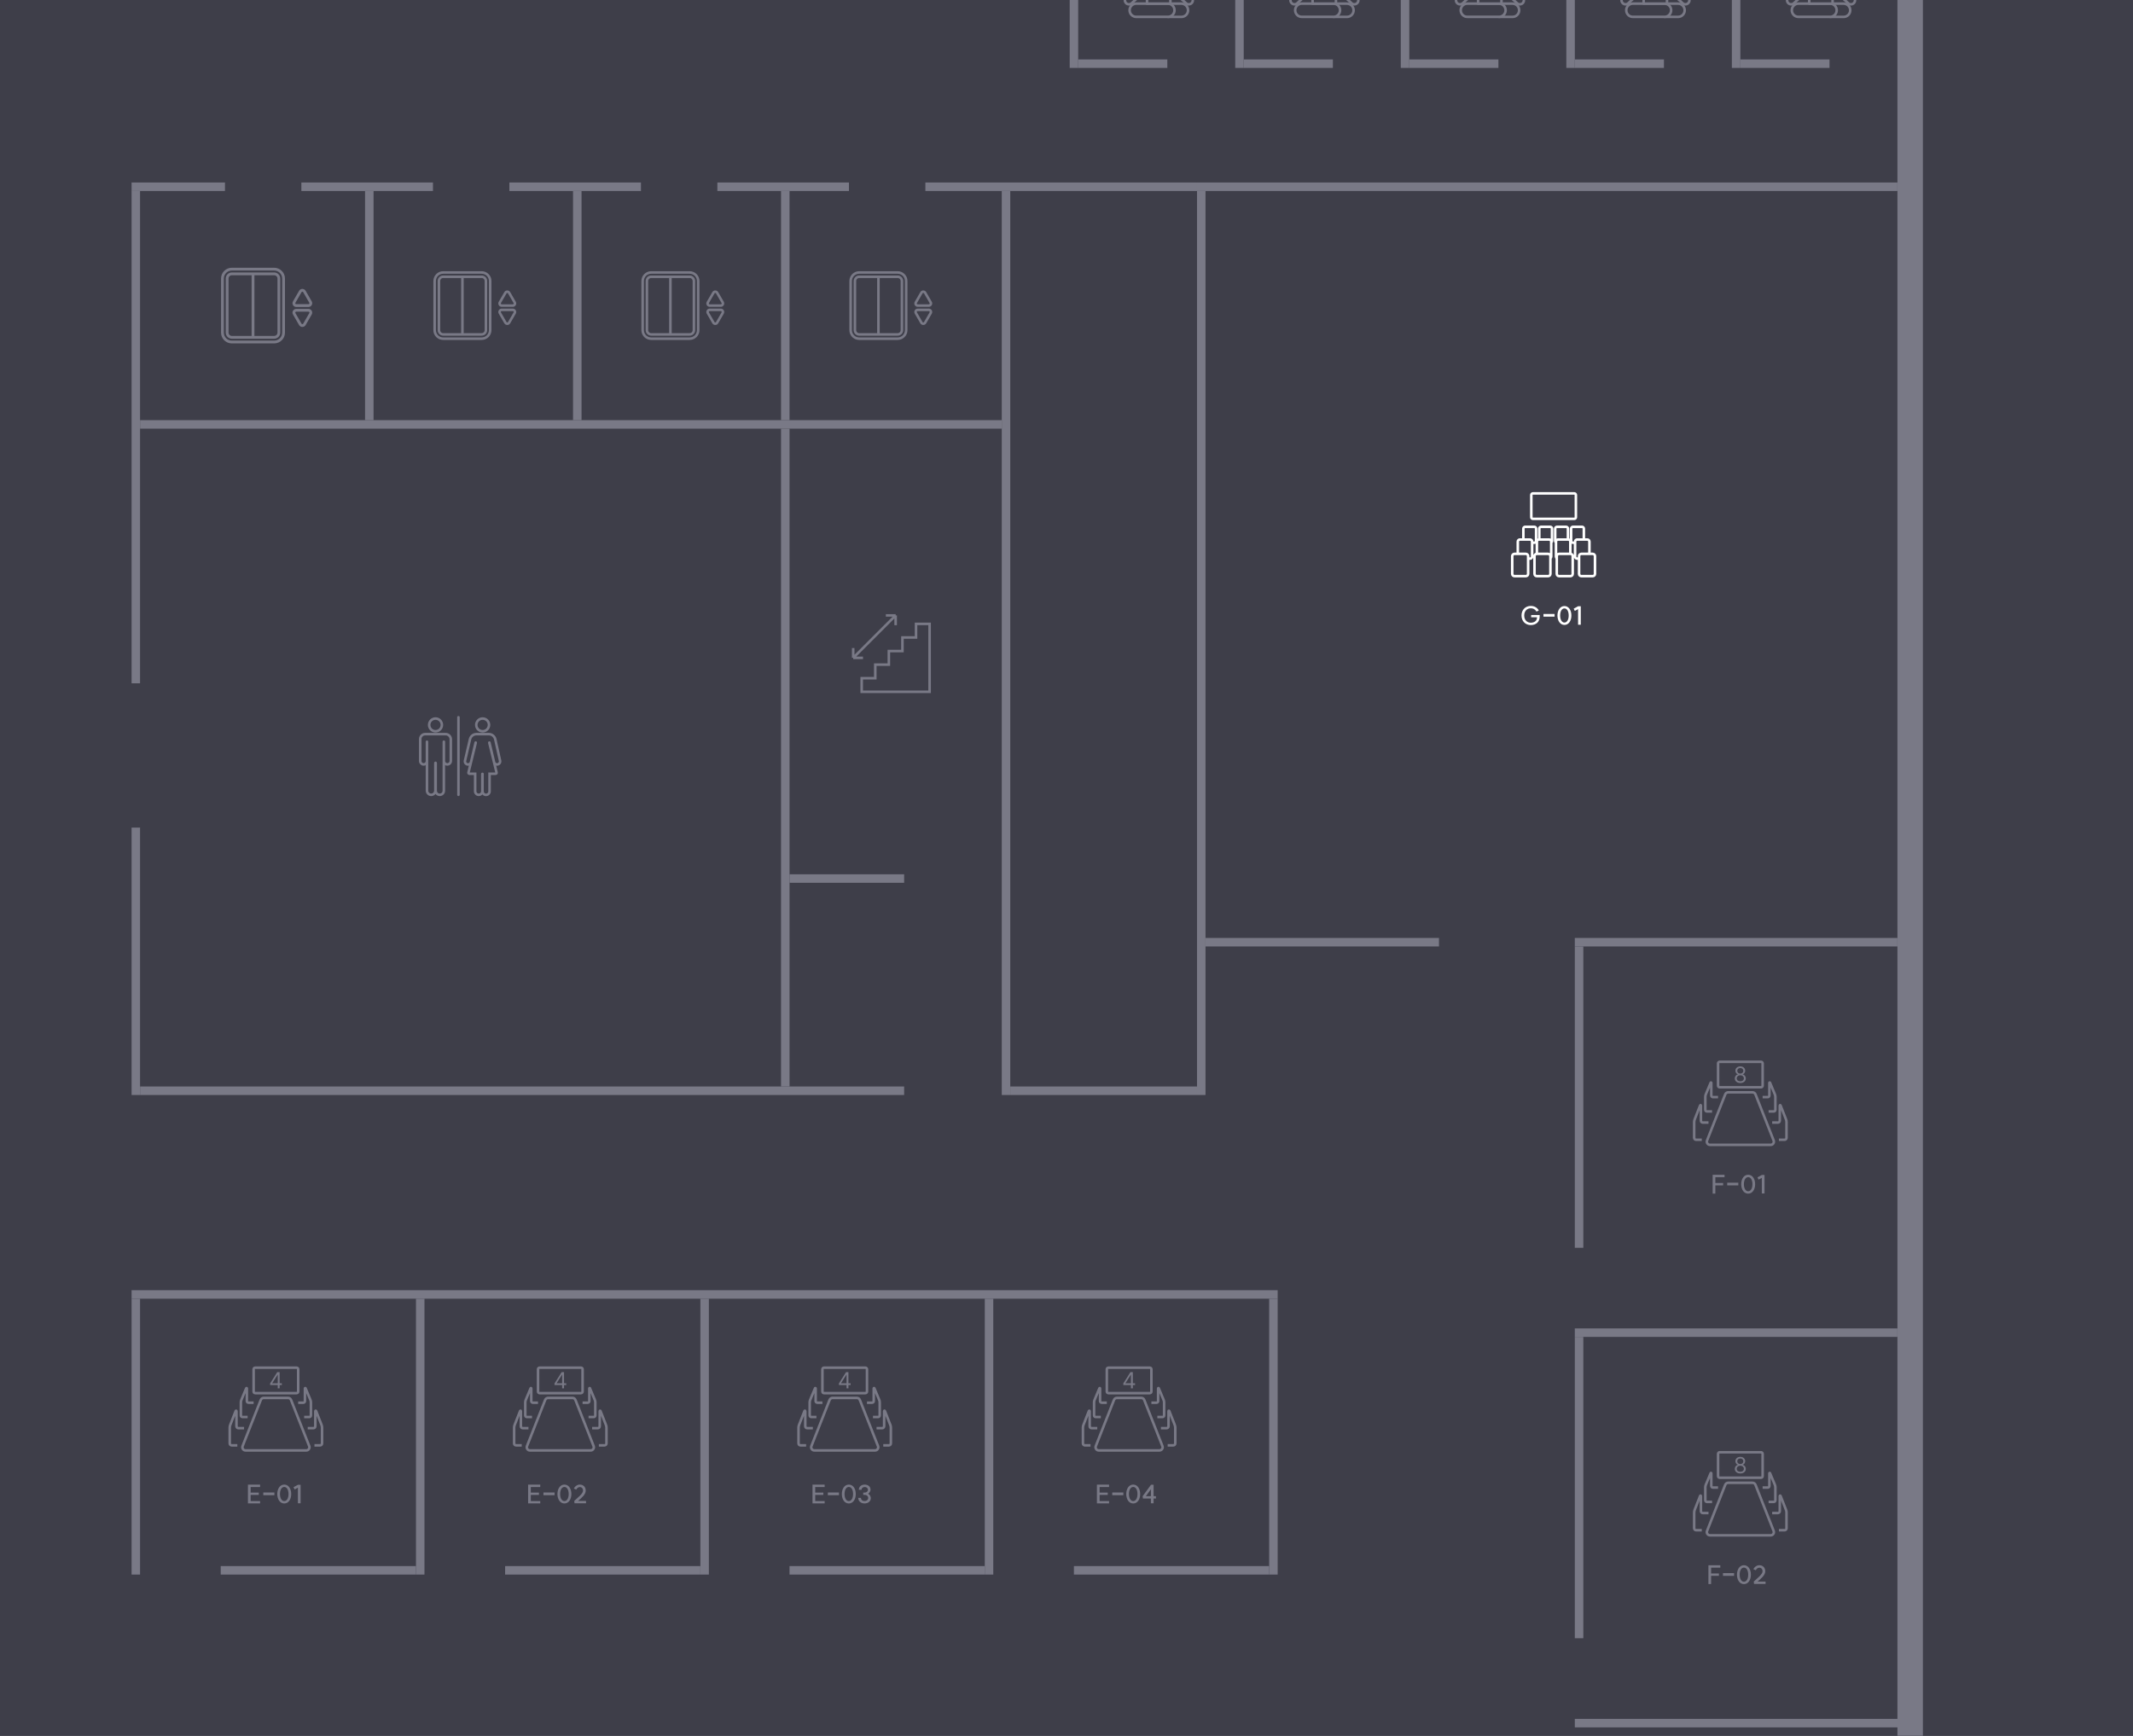 <svg width="360" height="293" viewBox="0 0 360 293" fill="none" xmlns="http://www.w3.org/2000/svg">
<rect x="0" y="0" width="360" height="293" fill="#333333" stroke="none"/>
<g clip-path="url(#clip0_3397_252593)">
<rect width="360" height="293" fill="#3E3E49"/>
<rect x="203.461" y="32.239" width="152.597" height="1.433" transform="rotate(90 203.461 32.239)" fill="#797986"/>
<rect x="170.508" y="32.239" width="152.597" height="1.433" transform="rotate(90 170.508 32.239)" fill="#797986"/>
<rect x="133.254" y="72.358" width="111.045" height="1.433" transform="rotate(90 133.254 72.358)" fill="#797986"/>
<rect x="23.641" y="32.239" width="83.105" height="1.433" transform="rotate(90 23.641 32.239)" fill="#797986"/>
<rect x="23.641" y="139.702" width="45.134" height="1.433" transform="rotate(90 23.641 139.702)" fill="#797986"/>
<rect x="320.238" y="159.761" width="54.448" height="1.433" transform="rotate(-180 320.238 159.761)" fill="#797986"/>
<rect x="265.793" y="210.627" width="50.866" height="1.433" transform="rotate(-90 265.793 210.627)" fill="#797986"/>
<rect x="265.793" y="276.537" width="50.866" height="1.433" transform="rotate(-90 265.793 276.537)" fill="#797986"/>
<rect x="22.207" y="265.791" width="46.567" height="1.433" transform="rotate(-90 22.207 265.791)" fill="#797986"/>
<rect x="70.207" y="265.791" width="46.567" height="1.433" transform="rotate(-90 70.207 265.791)" fill="#797986"/>
<rect x="118.207" y="265.791" width="46.567" height="1.433" transform="rotate(-90 118.207 265.791)" fill="#797986"/>
<rect x="166.207" y="265.791" width="46.567" height="1.433" transform="rotate(-90 166.207 265.791)" fill="#797986"/>
<rect width="27.224" height="1.433" transform="matrix(-4.6012e-08 1 1 4.15258e-08 180.539 -15.761)" fill="#797986"/>
<rect width="38.687" height="1.433" transform="matrix(-4.6012e-08 1 1 4.15258e-08 131.82 32.239)" fill="#797986"/>
<rect width="38.687" height="1.433" transform="matrix(-4.6012e-08 1 1 4.15258e-08 96.715 32.239)" fill="#797986"/>
<rect width="38.687" height="1.433" transform="matrix(-4.6012e-08 1 1 4.15258e-08 61.613 32.239)" fill="#797986"/>
<rect x="214.207" y="265.791" width="46.567" height="1.433" transform="rotate(-90 214.207 265.791)" fill="#797986"/>
<rect width="27.224" height="1.433" transform="matrix(-4.6012e-08 1 1 4.15258e-08 208.477 -15.761)" fill="#797986"/>
<rect width="27.224" height="1.433" transform="matrix(-4.6012e-08 1 1 4.15258e-08 236.418 -15.761)" fill="#797986"/>
<rect width="27.224" height="1.433" transform="matrix(-4.6012e-08 1 1 4.15258e-08 264.359 -15.761)" fill="#797986"/>
<rect width="27.224" height="1.433" transform="matrix(-4.6012e-08 1 1 4.15258e-08 292.297 -15.761)" fill="#797986"/>
<rect x="22.207" y="217.791" width="193.433" height="1.433" fill="#797986"/>
<rect x="320.238" y="225.672" width="54.448" height="1.433" transform="rotate(-180 320.238 225.672)" fill="#797986"/>
<rect x="320.957" y="291.582" width="55.164" height="1.433" transform="rotate(-180 320.957 291.582)" fill="#797986"/>
<rect x="70.207" y="265.791" width="32.955" height="1.433" transform="rotate(-180 70.207 265.791)" fill="#797986"/>
<rect x="118.207" y="265.791" width="32.955" height="1.433" transform="rotate(-180 118.207 265.791)" fill="#797986"/>
<rect x="166.207" y="265.791" width="32.955" height="1.433" transform="rotate(-180 166.207 265.791)" fill="#797986"/>
<rect x="214.207" y="265.791" width="32.955" height="1.433" transform="rotate(-180 214.207 265.791)" fill="#797986"/>
<rect width="15.045" height="1.433" transform="matrix(-1 8.74228e-08 8.74228e-08 1 197.016 10.03)" fill="#797986"/>
<rect width="15.045" height="1.433" transform="matrix(-1 8.74228e-08 8.74228e-08 1 224.957 10.03)" fill="#797986"/>
<rect width="15.045" height="1.433" transform="matrix(-1 8.74228e-08 8.74228e-08 1 252.895 10.03)" fill="#797986"/>
<rect width="15.045" height="1.433" transform="matrix(-1 8.74228e-08 8.74228e-08 1 280.836 10.03)" fill="#797986"/>
<rect width="15.045" height="1.433" transform="matrix(-1 8.74228e-08 8.74228e-08 1 308.777 10.03)" fill="#797986"/>
<rect x="242.867" y="159.761" width="39.403" height="1.433" transform="rotate(-180 242.867 159.761)" fill="#797986"/>
<rect x="320.238" y="32.239" width="118.209" height="1.433" transform="rotate(-180 320.238 32.239)" fill="#797986"/>
<rect x="169.074" y="72.358" width="145.433" height="1.433" transform="rotate(-180 169.074 72.358)" fill="#797986"/>
<rect x="152.598" y="184.836" width="128.955" height="1.433" transform="rotate(-180 152.598 184.836)" fill="#797986"/>
<rect x="202.031" y="32.239" width="45.851" height="1.433" transform="rotate(-180 202.031 32.239)" fill="#797986"/>
<rect x="143.285" y="32.239" width="22.209" height="1.433" transform="rotate(-180 143.285 32.239)" fill="#797986"/>
<rect x="152.598" y="149.015" width="19.343" height="1.433" transform="rotate(-180 152.598 149.015)" fill="#797986"/>
<rect x="202.031" y="184.836" width="31.522" height="1.433" transform="rotate(-180 202.031 184.836)" fill="#797986"/>
<rect x="108.18" y="32.239" width="22.209" height="1.433" transform="rotate(-180 108.18 32.239)" fill="#797986"/>
<rect x="73.074" y="32.239" width="22.209" height="1.433" transform="rotate(-180 73.074 32.239)" fill="#797986"/>
<rect x="37.969" y="32.239" width="15.761" height="1.433" transform="rotate(-180 37.969 32.239)" fill="#797986"/>
<rect x="324.539" y="-20.06" width="417.672" height="4.298" transform="rotate(90 324.539 -20.06)" fill="#797986"/>
<path d="M196.188 1.73V1.734C196.188 2.351 196.688 2.852 197.305 2.852H199.397C200.014 2.852 200.515 2.351 200.515 1.734V1.73C200.515 1.113 200.014 0.613 199.397 0.613H197.305C196.688 0.613 196.188 1.113 196.188 1.73Z" fill="#3E3E49" stroke="#797986" stroke-width="0.43" stroke-miterlimit="10"/>
<path d="M190.652 1.726V1.73C190.652 2.347 191.153 2.848 191.77 2.848L197.111 2.848C197.728 2.848 198.228 2.347 198.228 1.73V1.726C198.228 1.109 197.728 0.609 197.111 0.609L191.77 0.609C191.153 0.609 190.652 1.109 190.652 1.726Z" fill="#3E3E49" stroke="#797986" stroke-width="0.43" stroke-miterlimit="10"/>
<path d="M201.097 -0.459L198.998 -2.389L198.295 -4.306C198.098 -4.779 197.855 -5.133 197.178 -5.133H196.82H194.309H193.95C193.592 -5.13 193.087 -4.879 192.872 -4.302L192.174 -2.386L190.075 -0.455C189.799 -0.201 189.781 0.233 190.035 0.508C190.289 0.784 190.723 0.802 190.999 0.548L193.18 -1.458C193.209 -1.487 193.238 -1.515 193.259 -1.548C193.324 -1.612 193.374 -1.691 193.406 -1.784L193.592 -2.296V0.612H197.536V-2.422L197.769 -1.784C197.801 -1.694 197.851 -1.616 197.916 -1.548C197.941 -1.515 197.966 -1.487 197.995 -1.458L200.176 0.548C200.452 0.802 200.885 0.784 201.14 0.508C201.394 0.233 201.376 -0.201 201.1 -0.455L201.097 -0.459Z" fill="#3E3E49" stroke="#797986" stroke-width="0.43" stroke-linecap="round" stroke-linejoin="round"/>
<path d="M224.129 1.73V1.734C224.129 2.351 224.629 2.852 225.247 2.852H227.338C227.956 2.852 228.456 2.351 228.456 1.734V1.73C228.456 1.113 227.956 0.613 227.338 0.613H225.247C224.629 0.613 224.129 1.113 224.129 1.73Z" fill="#3E3E49" stroke="#797986" stroke-width="0.43" stroke-miterlimit="10"/>
<path d="M218.594 1.726V1.73C218.594 2.347 219.094 2.848 219.711 2.848L225.052 2.848C225.669 2.848 226.17 2.347 226.17 1.73V1.726C226.17 1.109 225.669 0.609 225.052 0.609L219.711 0.609C219.094 0.609 218.594 1.109 218.594 1.726Z" fill="#3E3E49" stroke="#797986" stroke-width="0.43" stroke-miterlimit="10"/>
<path d="M229.038 -0.459L226.939 -2.389L226.237 -4.306C226.04 -4.779 225.796 -5.133 225.119 -5.133H224.761H222.25H221.892C221.534 -5.13 221.029 -4.879 220.814 -4.302L220.115 -2.386L218.016 -0.455C217.74 -0.201 217.722 0.233 217.977 0.508C218.231 0.784 218.664 0.802 218.94 0.548L221.122 -1.458C221.15 -1.487 221.179 -1.515 221.2 -1.548C221.265 -1.612 221.315 -1.691 221.347 -1.784L221.534 -2.296V0.612H225.477V-2.422L225.71 -1.784C225.743 -1.694 225.793 -1.616 225.857 -1.548C225.882 -1.515 225.907 -1.487 225.936 -1.458L228.117 0.548C228.393 0.802 228.827 0.784 229.081 0.508C229.335 0.233 229.317 -0.201 229.042 -0.455L229.038 -0.459Z" fill="#3E3E49" stroke="#797986" stroke-width="0.43" stroke-linecap="round" stroke-linejoin="round"/>
<path d="M252.07 1.73V1.734C252.07 2.351 252.571 2.852 253.188 2.852H255.28C255.897 2.852 256.397 2.351 256.397 1.734V1.73C256.397 1.113 255.897 0.613 255.28 0.613H253.188C252.571 0.613 252.07 1.113 252.07 1.73Z" fill="#3E3E49" stroke="#797986" stroke-width="0.43" stroke-miterlimit="10"/>
<path d="M246.535 1.726V1.73C246.535 2.347 247.036 2.848 247.653 2.848L252.994 2.848C253.611 2.848 254.111 2.347 254.111 1.73V1.726C254.111 1.109 253.611 0.609 252.994 0.609L247.653 0.609C247.036 0.609 246.535 1.109 246.535 1.726Z" fill="#3E3E49" stroke="#797986" stroke-width="0.43" stroke-miterlimit="10"/>
<path d="M256.976 -0.459L254.876 -2.389L254.174 -4.306C253.977 -4.779 253.734 -5.133 253.057 -5.133H252.699H250.187H249.829C249.471 -5.13 248.966 -4.879 248.751 -4.302L248.053 -2.386L245.953 -0.455C245.678 -0.201 245.66 0.233 245.914 0.508C246.168 0.784 246.602 0.802 246.878 0.548L249.059 -1.458C249.088 -1.487 249.116 -1.515 249.138 -1.548C249.202 -1.612 249.253 -1.691 249.285 -1.784L249.471 -2.296V0.612H253.415V-2.422L253.648 -1.784C253.68 -1.694 253.73 -1.616 253.795 -1.548C253.82 -1.515 253.845 -1.487 253.873 -1.458L256.055 0.548C256.331 0.802 256.764 0.784 257.019 0.508C257.273 0.233 257.255 -0.201 256.979 -0.455L256.976 -0.459Z" fill="#3E3E49" stroke="#797986" stroke-width="0.43" stroke-linecap="round" stroke-linejoin="round"/>
<path d="M280.008 1.73V1.734C280.008 2.351 280.508 2.852 281.125 2.852H283.217C283.835 2.852 284.335 2.351 284.335 1.734V1.73C284.335 1.113 283.835 0.613 283.217 0.613H281.125C280.508 0.613 280.008 1.113 280.008 1.73Z" fill="#3E3E49" stroke="#797986" stroke-width="0.43" stroke-miterlimit="10"/>
<path d="M274.473 1.726V1.73C274.473 2.347 274.973 2.848 275.59 2.848L280.931 2.848C281.548 2.848 282.049 2.347 282.049 1.73V1.726C282.049 1.109 281.548 0.609 280.931 0.609L275.59 0.609C274.973 0.609 274.473 1.109 274.473 1.726Z" fill="#3E3E49" stroke="#797986" stroke-width="0.43" stroke-miterlimit="10"/>
<path d="M284.913 -0.459L282.814 -2.389L282.112 -4.306C281.915 -4.779 281.671 -5.133 280.994 -5.133H280.636H278.125H277.767C277.409 -5.13 276.904 -4.879 276.689 -4.302L275.99 -2.386L273.891 -0.455C273.615 -0.201 273.597 0.233 273.852 0.508C274.106 0.784 274.539 0.802 274.815 0.548L276.997 -1.458C277.025 -1.487 277.054 -1.515 277.075 -1.548C277.14 -1.612 277.19 -1.691 277.222 -1.784L277.409 -2.296V0.612H281.352V-2.422L281.585 -1.784C281.618 -1.694 281.668 -1.616 281.732 -1.548C281.757 -1.515 281.782 -1.487 281.811 -1.458L283.992 0.548C284.268 0.802 284.702 0.784 284.956 0.508C285.21 0.233 285.192 -0.201 284.917 -0.455L284.913 -0.459Z" fill="#3E3E49" stroke="#797986" stroke-width="0.43" stroke-linecap="round" stroke-linejoin="round"/>
<path d="M307.949 1.73V1.734C307.949 2.351 308.45 2.852 309.067 2.852H311.159C311.776 2.852 312.276 2.351 312.276 1.734V1.73C312.276 1.113 311.776 0.613 311.159 0.613H309.067C308.45 0.613 307.949 1.113 307.949 1.73Z" fill="#3E3E49" stroke="#797986" stroke-width="0.43" stroke-miterlimit="10"/>
<path d="M302.414 1.726V1.73C302.414 2.347 302.914 2.848 303.532 2.848L308.873 2.848C309.49 2.848 309.99 2.347 309.99 1.73V1.726C309.99 1.109 309.49 0.609 308.873 0.609L303.532 0.609C302.914 0.609 302.414 1.109 302.414 1.726Z" fill="#3E3E49" stroke="#797986" stroke-width="0.43" stroke-miterlimit="10"/>
<path d="M312.858 -0.459L310.759 -2.389L310.057 -4.306C309.86 -4.779 309.617 -5.133 308.94 -5.133H308.581H306.07H305.712C305.354 -5.13 304.849 -4.879 304.634 -4.302L303.935 -2.386L301.836 -0.455C301.56 -0.201 301.543 0.233 301.797 0.508C302.051 0.784 302.485 0.802 302.76 0.548L304.942 -1.458C304.971 -1.487 304.999 -1.515 305.021 -1.548C305.085 -1.612 305.135 -1.691 305.168 -1.784L305.354 -2.296V0.612H309.298V-2.422L309.531 -1.784C309.563 -1.694 309.613 -1.616 309.677 -1.548C309.703 -1.515 309.728 -1.487 309.756 -1.458L311.938 0.548C312.214 0.802 312.647 0.784 312.901 0.508C313.156 0.233 313.138 -0.201 312.862 -0.455L312.858 -0.459Z" fill="#3E3E49" stroke="#797986" stroke-width="0.43" stroke-linecap="round" stroke-linejoin="round"/>
<path d="M154.604 105.313H156.896V116.776H145.434V114.484H147.726V112.191H150.019V109.899H152.311V107.606H154.604V105.313Z" fill="#3E3E49" stroke="#797986" stroke-width="0.43"/>
<path d="M151.164 103.881L144 111.045M151.164 103.881H149.511M151.164 103.881V105.534M144 111.045H145.653M144 111.045V109.392" stroke="#797986" stroke-width="0.43"/>
<path fill-rule="evenodd" clip-rule="evenodd" d="M37.543 47.018C37.543 46.142 38.254 45.431 39.13 45.431H46.273C47.15 45.431 47.86 46.142 47.86 47.018V56.145C47.86 57.022 47.15 57.733 46.273 57.733H39.13C38.254 57.733 37.543 57.022 37.543 56.145V47.018ZM39.13 46.225H42.702H46.273C46.711 46.225 47.067 46.58 47.067 47.018V56.145C47.067 56.584 46.711 56.939 46.273 56.939H42.702H39.13C38.692 56.939 38.337 56.584 38.337 56.145V47.018C38.337 46.58 38.692 46.225 39.13 46.225Z" fill="#3E3E49"/>
<path d="M42.702 46.225H39.13C38.692 46.225 38.337 46.58 38.337 47.018V56.145C38.337 56.584 38.692 56.939 39.13 56.939H42.702V46.225Z" fill="#3E3E49"/>
<path d="M42.702 46.225V56.939H46.273C46.711 56.939 47.067 56.584 47.067 56.145V47.018C47.067 46.58 46.711 46.225 46.273 46.225H42.702Z" fill="#3E3E49"/>
<path d="M42.702 46.225H39.13C38.692 46.225 38.337 46.58 38.337 47.018V56.145C38.337 56.584 38.692 56.939 39.13 56.939H42.702M42.702 46.225V56.939M42.702 46.225H46.273C46.711 46.225 47.067 46.58 47.067 47.018V56.145C47.067 56.584 46.711 56.939 46.273 56.939H42.702M39.13 57.733H46.273C47.15 57.733 47.86 57.022 47.86 56.145V47.018C47.86 46.142 47.15 45.431 46.273 45.431H39.13C38.254 45.431 37.543 46.142 37.543 47.018V56.145C37.543 57.022 38.254 57.733 39.13 57.733Z" stroke="#797986" stroke-width="0.473"/>
<path d="M50.687 49.201C50.84 48.937 51.222 48.937 51.375 49.201L52.406 50.987C52.558 51.251 52.367 51.582 52.062 51.582H50C49.694 51.582 49.504 51.251 49.656 50.987L50.687 49.201Z" fill="#3E3E49" stroke="#797986" stroke-width="0.473"/>
<path d="M50.687 54.756C50.84 55.021 51.222 55.021 51.375 54.756L52.406 52.971C52.558 52.706 52.367 52.375 52.062 52.375H50C49.694 52.375 49.504 52.706 49.656 52.971L50.687 54.756Z" fill="#3E3E49" stroke="#797986" stroke-width="0.473"/>
<path fill-rule="evenodd" clip-rule="evenodd" d="M73.359 47.436C73.359 46.64 74.005 45.994 74.802 45.994H81.291C82.087 45.994 82.733 46.64 82.733 47.436V55.728C82.733 56.525 82.087 57.17 81.291 57.17H74.802C74.005 57.17 73.359 56.525 73.359 55.728V47.436ZM74.802 46.715H78.046H81.291C81.689 46.715 82.012 47.038 82.012 47.436V55.728C82.012 56.126 81.689 56.449 81.291 56.449H78.046H74.802C74.403 56.449 74.08 56.126 74.08 55.728V47.436C74.08 47.038 74.403 46.715 74.802 46.715Z" fill="#3E3E49"/>
<path d="M78.046 46.715H74.802C74.403 46.715 74.08 47.038 74.08 47.436V55.728C74.08 56.126 74.403 56.449 74.802 56.449H78.046V46.715Z" fill="#3E3E49"/>
<path d="M78.046 46.715V56.449H81.291C81.689 56.449 82.012 56.126 82.012 55.728V47.436C82.012 47.038 81.689 46.715 81.291 46.715H78.046Z" fill="#3E3E49"/>
<path d="M78.046 46.715H74.802C74.403 46.715 74.08 47.038 74.08 47.436V55.728C74.08 56.126 74.403 56.449 74.802 56.449H78.046M78.046 46.715V56.449M78.046 46.715H81.291C81.689 46.715 82.012 47.038 82.012 47.436V55.728C82.012 56.126 81.689 56.449 81.291 56.449H78.046M74.802 57.17H81.291C82.087 57.17 82.733 56.525 82.733 55.728V47.436C82.733 46.64 82.087 45.994 81.291 45.994H74.802C74.005 45.994 73.359 46.64 73.359 47.436V55.728C73.359 56.525 74.005 57.17 74.802 57.17Z" stroke="#797986" stroke-width="0.43"/>
<path d="M85.303 49.419C85.442 49.178 85.789 49.178 85.927 49.419L86.864 51.041C87.003 51.281 86.829 51.582 86.552 51.582H84.678C84.401 51.582 84.228 51.281 84.366 51.041L85.303 49.419Z" fill="#3E3E49" stroke="#797986" stroke-width="0.43"/>
<path d="M85.303 54.466C85.442 54.706 85.789 54.706 85.927 54.466L86.864 52.844C87.003 52.603 86.829 52.303 86.552 52.303H84.678C84.401 52.303 84.228 52.603 84.366 52.844L85.303 54.466Z" fill="#3E3E49" stroke="#797986" stroke-width="0.43"/>
<path fill-rule="evenodd" clip-rule="evenodd" d="M108.465 47.436C108.465 46.64 109.11 45.994 109.907 45.994H116.396C117.193 45.994 117.838 46.64 117.838 47.436V55.728C117.838 56.525 117.193 57.17 116.396 57.17H109.907C109.11 57.17 108.465 56.525 108.465 55.728V47.436ZM109.907 46.715H113.152H116.396C116.795 46.715 117.117 47.038 117.117 47.436V55.728C117.117 56.126 116.795 56.449 116.396 56.449H113.152H109.907C109.509 56.449 109.186 56.126 109.186 55.728V47.436C109.186 47.038 109.509 46.715 109.907 46.715Z" fill="#3E3E49"/>
<path d="M113.152 46.715H109.907C109.509 46.715 109.186 47.038 109.186 47.436V55.728C109.186 56.126 109.509 56.449 109.907 56.449H113.152V46.715Z" fill="#3E3E49"/>
<path d="M113.152 46.715V56.449H116.396C116.795 56.449 117.117 56.126 117.117 55.728V47.436C117.117 47.038 116.795 46.715 116.396 46.715H113.152Z" fill="#3E3E49"/>
<path d="M113.152 46.715H109.907C109.509 46.715 109.186 47.038 109.186 47.436V55.728C109.186 56.126 109.509 56.449 109.907 56.449H113.152M113.152 46.715V56.449M113.152 46.715H116.396C116.795 46.715 117.117 47.038 117.117 47.436V55.728C117.117 56.126 116.795 56.449 116.396 56.449H113.152M109.907 57.17H116.396C117.193 57.17 117.838 56.525 117.838 55.728V47.436C117.838 46.64 117.193 45.994 116.396 45.994H109.907C109.11 45.994 108.465 46.64 108.465 47.436V55.728C108.465 56.525 109.11 57.17 109.907 57.17Z" stroke="#797986" stroke-width="0.43"/>
<path d="M120.408 49.419C120.547 49.178 120.894 49.178 121.033 49.419L121.969 51.041C122.108 51.281 121.935 51.582 121.657 51.582H119.784C119.506 51.582 119.333 51.281 119.472 51.041L120.408 49.419Z" fill="#3E3E49" stroke="#797986" stroke-width="0.43"/>
<path d="M120.408 54.466C120.547 54.706 120.894 54.706 121.033 54.466L121.969 52.844C122.108 52.603 121.935 52.303 121.657 52.303H119.784C119.506 52.303 119.333 52.603 119.472 52.844L120.408 54.466Z" fill="#3E3E49" stroke="#797986" stroke-width="0.43"/>
<path fill-rule="evenodd" clip-rule="evenodd" d="M143.57 47.436C143.57 46.64 144.216 45.994 145.012 45.994H151.502C152.298 45.994 152.944 46.64 152.944 47.436V55.728C152.944 56.525 152.298 57.17 151.502 57.17H145.012C144.216 57.17 143.57 56.525 143.57 55.728V47.436ZM145.012 46.715H148.257H151.502C151.9 46.715 152.223 47.038 152.223 47.436V55.728C152.223 56.126 151.9 56.449 151.502 56.449H148.257H145.012C144.614 56.449 144.291 56.126 144.291 55.728V47.436C144.291 47.038 144.614 46.715 145.012 46.715Z" fill="#3E3E49"/>
<path d="M148.257 46.715H145.012C144.614 46.715 144.291 47.038 144.291 47.436V55.728C144.291 56.126 144.614 56.449 145.012 56.449H148.257V46.715Z" fill="#3E3E49"/>
<path d="M148.257 46.715V56.449H151.502C151.9 56.449 152.223 56.126 152.223 55.728V47.436C152.223 47.038 151.9 46.715 151.502 46.715H148.257Z" fill="#3E3E49"/>
<path d="M148.257 46.715H145.012C144.614 46.715 144.291 47.038 144.291 47.436V55.728C144.291 56.126 144.614 56.449 145.012 56.449H148.257M148.257 46.715V56.449M148.257 46.715H151.502C151.9 46.715 152.223 47.038 152.223 47.436V55.728C152.223 56.126 151.9 56.449 151.502 56.449H148.257M145.012 57.17H151.502C152.298 57.17 152.944 56.525 152.944 55.728V47.436C152.944 46.64 152.298 45.994 151.502 45.994H145.012C144.216 45.994 143.57 46.64 143.57 47.436V55.728C143.57 56.525 144.216 57.17 145.012 57.17Z" stroke="#797986" stroke-width="0.43"/>
<path d="M155.514 49.419C155.653 49.178 155.999 49.178 156.138 49.419L157.075 51.041C157.214 51.281 157.04 51.582 156.763 51.582H154.889C154.612 51.582 154.438 51.281 154.577 51.041L155.514 49.419Z" fill="#3E3E49" stroke="#797986" stroke-width="0.43"/>
<path d="M155.514 54.466C155.653 54.706 155.999 54.706 156.138 54.466L157.075 52.844C157.214 52.603 157.04 52.303 156.763 52.303H154.889C154.612 52.303 154.438 52.603 154.577 52.844L155.514 54.466Z" fill="#3E3E49" stroke="#797986" stroke-width="0.43"/>
<path d="M73.504 123.439C74.098 123.439 74.579 122.958 74.579 122.364C74.579 121.771 74.098 121.29 73.504 121.29C72.911 121.29 72.43 121.771 72.43 122.364C72.43 122.958 72.911 123.439 73.504 123.439Z" fill="#3E3E49" stroke="#797986" stroke-width="0.43" stroke-miterlimit="10"/>
<path d="M81.457 123.439C82.051 123.439 82.532 122.958 82.532 122.364C82.532 121.771 82.051 121.29 81.457 121.29C80.864 121.29 80.383 121.771 80.383 122.364C80.383 122.958 80.864 123.439 81.457 123.439Z" fill="#3E3E49" stroke="#797986" stroke-width="0.43" stroke-miterlimit="10"/>
<path d="M74.91 128.759V125.205C74.91 125.203 74.912 125.202 74.914 125.202C74.915 125.202 74.917 125.203 74.917 125.205V128.452C74.917 128.777 75.183 129.04 75.509 129.035C75.828 129.031 76.084 128.771 76.084 128.452V124.793C76.084 124.305 75.683 123.911 75.195 123.921H71.78C71.311 123.912 70.926 124.289 70.926 124.758V128.468C70.926 128.778 71.175 129.031 71.485 129.035C71.802 129.04 72.061 128.785 72.061 128.468V125.203C72.061 125.202 72.062 125.202 72.063 125.202C72.064 125.202 72.064 125.202 72.064 125.203V128.759V133.457C72.064 133.849 72.382 134.167 72.774 134.167C73.166 134.167 73.483 133.849 73.483 133.457V128.783C73.483 128.77 73.494 128.759 73.507 128.759C73.52 128.759 73.531 128.77 73.531 128.783V133.477C73.531 133.858 73.84 134.167 74.221 134.167C74.602 134.167 74.91 133.858 74.91 133.477V128.759Z" fill="#3E3E49" stroke="#797986" stroke-width="0.43"/>
<path d="M83.807 130.406L82.579 125.358C82.578 125.35 82.583 125.343 82.591 125.343C82.596 125.343 82.6 125.347 82.602 125.352L83.381 128.641C83.436 128.877 83.647 129.043 83.889 129.043C84.224 129.043 84.472 128.733 84.399 128.407L83.59 124.793C83.476 124.283 83.023 123.92 82.501 123.92H80.409C79.892 123.92 79.443 124.277 79.326 124.78L78.481 128.405C78.405 128.732 78.652 129.043 78.987 129.043C79.228 129.043 79.438 128.878 79.493 128.643L80.273 125.352C80.274 125.347 80.279 125.343 80.284 125.343C80.292 125.343 80.297 125.35 80.296 125.358L79.067 130.406C79.042 130.509 79.121 130.609 79.227 130.609H80.195V133.561C80.195 133.896 80.466 134.167 80.801 134.167C81.135 134.167 81.406 133.896 81.406 133.561V130.636C81.406 130.624 81.419 130.617 81.429 130.623C81.434 130.625 81.437 130.63 81.437 130.636V133.581C81.437 133.913 81.709 134.181 82.04 134.176C82.365 134.171 82.626 133.906 82.626 133.581V130.609H83.648C83.754 130.609 83.832 130.509 83.807 130.406Z" fill="#3E3E49" stroke="#797986" stroke-width="0.43"/>
<path d="M77.375 121.075V134.167" stroke="#797986" stroke-width="0.43" stroke-linecap="round"/>
<path d="M42.805 231.134C42.805 230.986 42.925 230.866 43.073 230.866H50.058C50.207 230.866 50.327 230.986 50.327 231.134V234.896C50.327 235.044 50.207 235.164 50.058 235.164H43.073C42.925 235.164 42.805 235.044 42.805 234.896V231.134Z" stroke="#797986" stroke-width="0.43"/>
<path d="M44.015 236.311C44.096 236.105 44.294 235.97 44.515 235.97H48.619C48.84 235.97 49.038 236.105 49.119 236.311L52.188 244.102C52.327 244.454 52.067 244.836 51.688 244.836H41.445C41.066 244.836 40.807 244.454 40.946 244.102L44.015 236.311Z" stroke="#797986" stroke-width="0.43"/>
<path d="M42.803 236.776H41.932C41.784 236.776 41.664 236.656 41.664 236.508V234.358C41.664 234.299 41.583 234.283 41.561 234.337L40.737 236.309C40.682 236.44 40.654 236.581 40.654 236.723V238.926C40.654 239.074 40.774 239.194 40.923 239.194H41.793M50.326 236.776H51.196C51.345 236.776 51.465 236.656 51.465 236.508V234.358C51.465 234.299 51.546 234.283 51.568 234.337L52.392 236.309C52.447 236.44 52.475 236.581 52.475 236.723V238.926C52.475 239.074 52.355 239.194 52.206 239.194H51.336M41.191 241.075H40.232C40.054 241.075 39.91 240.931 39.91 240.753V238.193C39.91 238.121 39.811 238.103 39.785 238.169L38.862 240.526C38.803 240.676 38.773 240.835 38.773 240.996V243.654C38.773 243.832 38.918 243.976 39.096 243.976H40.055M51.938 241.075H52.897C53.075 241.075 53.219 240.931 53.219 240.753V238.193C53.219 238.121 53.318 238.103 53.344 238.169L54.267 240.526C54.325 240.676 54.355 240.835 54.355 240.996V243.654C54.355 243.832 54.211 243.976 54.033 243.976H53.074" stroke="#797986" stroke-width="0.43"/>
<path d="M45.59 233.797V233.525L46.792 231.623H46.99V232.045H46.856L45.948 233.482V233.504H47.567V233.797H45.59ZM46.877 234.358V231.623H47.193V234.358H46.877Z" fill="#797986"/>
<path d="M90.805 231.134C90.805 230.986 90.925 230.866 91.073 230.866H98.058C98.207 230.866 98.327 230.986 98.327 231.134V234.896C98.327 235.044 98.207 235.164 98.058 235.164H91.073C90.925 235.164 90.805 235.044 90.805 234.896V231.134Z" stroke="#797986" stroke-width="0.43"/>
<path d="M92.015 236.311C92.096 236.105 92.294 235.97 92.515 235.97H96.619C96.84 235.97 97.038 236.105 97.119 236.311L100.188 244.102C100.327 244.454 100.067 244.836 99.688 244.836H89.445C89.067 244.836 88.807 244.454 88.945 244.102L92.015 236.311Z" stroke="#797986" stroke-width="0.43"/>
<path d="M90.803 236.776H89.933C89.784 236.776 89.664 236.656 89.664 236.508V234.358C89.664 234.299 89.583 234.283 89.561 234.337L88.737 236.309C88.682 236.44 88.654 236.581 88.654 236.723V238.926C88.654 239.074 88.774 239.194 88.923 239.194H89.793M98.326 236.776H99.196C99.345 236.776 99.465 236.656 99.465 236.508V234.358C99.465 234.299 99.546 234.283 99.568 234.337L100.392 236.309C100.447 236.44 100.475 236.581 100.475 236.723V238.926C100.475 239.074 100.355 239.194 100.206 239.194H99.335M89.191 241.075H88.232C88.054 241.075 87.909 240.931 87.909 240.753V238.193C87.909 238.121 87.811 238.103 87.785 238.169L86.862 240.526C86.803 240.676 86.773 240.835 86.773 240.996V243.654C86.773 243.832 86.918 243.976 87.096 243.976H88.055M99.938 241.075H100.897C101.075 241.075 101.219 240.931 101.219 240.753V238.193C101.219 238.121 101.318 238.103 101.344 238.169L102.267 240.526C102.325 240.676 102.356 240.835 102.356 240.996V243.654C102.356 243.832 102.211 243.976 102.033 243.976H101.074" stroke="#797986" stroke-width="0.43"/>
<path d="M93.59 233.797V233.525L94.792 231.623H94.99V232.045H94.856L93.948 233.482V233.504H95.567V233.797H93.59ZM94.877 234.358V231.623H95.193V234.358H94.877Z" fill="#797986"/>
<path d="M138.805 231.134C138.805 230.986 138.925 230.866 139.073 230.866H146.058C146.207 230.866 146.327 230.986 146.327 231.134V234.896C146.327 235.044 146.207 235.164 146.058 235.164H139.073C138.925 235.164 138.805 235.044 138.805 234.896V231.134Z" stroke="#797986" stroke-width="0.43"/>
<path d="M140.015 236.311C140.096 236.105 140.294 235.97 140.515 235.97H144.619C144.84 235.97 145.038 236.105 145.119 236.311L148.188 244.102C148.327 244.454 148.067 244.836 147.688 244.836H137.445C137.066 244.836 136.807 244.454 136.945 244.102L140.015 236.311Z" stroke="#797986" stroke-width="0.43"/>
<path d="M138.803 236.776H137.933C137.784 236.776 137.664 236.656 137.664 236.508V234.358C137.664 234.299 137.583 234.283 137.561 234.337L136.737 236.309C136.682 236.44 136.654 236.581 136.654 236.723V238.926C136.654 239.074 136.774 239.194 136.923 239.194H137.793M146.326 236.776H147.196C147.345 236.776 147.465 236.656 147.465 236.508V234.358C147.465 234.299 147.546 234.283 147.568 234.337L148.392 236.309C148.447 236.44 148.475 236.581 148.475 236.723V238.926C148.475 239.074 148.355 239.194 148.206 239.194H147.336M137.191 241.075H136.232C136.054 241.075 135.91 240.931 135.91 240.753V238.193C135.91 238.121 135.811 238.103 135.785 238.169L134.862 240.526C134.804 240.676 134.773 240.835 134.773 240.996V243.654C134.773 243.832 134.918 243.976 135.096 243.976H136.055M147.938 241.075H148.897C149.075 241.075 149.219 240.931 149.219 240.753V238.193C149.219 238.121 149.318 238.103 149.344 238.169L150.267 240.526C150.325 240.676 150.356 240.835 150.356 240.996V243.654C150.356 243.832 150.211 243.976 150.033 243.976H149.074" stroke="#797986" stroke-width="0.43"/>
<path d="M141.59 233.797V233.525L142.792 231.623H142.99V232.045H142.856L141.948 233.482V233.504H143.567V233.797H141.59ZM142.877 234.358V231.623H143.193V234.358H142.877Z" fill="#797986"/>
<path d="M186.805 231.134C186.805 230.986 186.925 230.866 187.073 230.866H194.058C194.207 230.866 194.327 230.986 194.327 231.134V234.896C194.327 235.044 194.207 235.164 194.058 235.164H187.073C186.925 235.164 186.805 235.044 186.805 234.896V231.134Z" stroke="#797986" stroke-width="0.43"/>
<path d="M188.015 236.311C188.096 236.105 188.294 235.97 188.515 235.97H192.619C192.84 235.97 193.038 236.105 193.119 236.311L196.188 244.102C196.327 244.454 196.067 244.836 195.688 244.836H185.445C185.066 244.836 184.807 244.454 184.945 244.102L188.015 236.311Z" stroke="#797986" stroke-width="0.43"/>
<path d="M186.803 236.776H185.933C185.784 236.776 185.664 236.656 185.664 236.508V234.358C185.664 234.299 185.583 234.283 185.561 234.337L184.737 236.309C184.682 236.44 184.654 236.581 184.654 236.723V238.926C184.654 239.074 184.774 239.194 184.923 239.194H185.793M194.326 236.776H195.196C195.345 236.776 195.465 236.656 195.465 236.508V234.358C195.465 234.299 195.546 234.283 195.568 234.337L196.392 236.309C196.447 236.44 196.475 236.581 196.475 236.723V238.926C196.475 239.074 196.355 239.194 196.206 239.194H195.336M185.191 241.075H184.232C184.054 241.075 183.91 240.931 183.91 240.753V238.193C183.91 238.121 183.811 238.103 183.785 238.169L182.862 240.526C182.804 240.676 182.773 240.835 182.773 240.996V243.654C182.773 243.832 182.918 243.976 183.096 243.976H184.055M195.938 241.075H196.897C197.075 241.075 197.219 240.931 197.219 240.753V238.193C197.219 238.121 197.318 238.103 197.344 238.169L198.267 240.526C198.325 240.676 198.356 240.835 198.356 240.996V243.654C198.356 243.832 198.211 243.976 198.033 243.976H197.074" stroke="#797986" stroke-width="0.43"/>
<path d="M189.59 233.797V233.525L190.792 231.623H190.99V232.045H190.856L189.948 233.482V233.504H191.567V233.797H189.59ZM190.877 234.358V231.623H191.193V234.358H190.877Z" fill="#797986"/>
<g clip-path="url(#clip1_3397_252593)">
<path d="M289.969 179.504C289.969 179.355 290.089 179.235 290.237 179.235H297.222C297.371 179.235 297.491 179.355 297.491 179.504V183.265C297.491 183.413 297.371 183.533 297.222 183.533H290.237C290.089 183.533 289.969 183.413 289.969 183.265V179.504Z" stroke="#797986" stroke-width="0.43"/>
<path d="M291.179 184.729C291.26 184.523 291.458 184.388 291.679 184.388H295.783C296.004 184.388 296.202 184.523 296.283 184.729L299.352 192.52C299.491 192.872 299.231 193.254 298.852 193.254H288.609C288.231 193.254 287.971 192.872 288.11 192.52L291.179 184.729Z" stroke="#797986" stroke-width="0.43"/>
<path d="M289.967 185.194H289.097C288.948 185.194 288.828 185.074 288.828 184.926V182.776C288.828 182.717 288.747 182.701 288.725 182.755L287.901 184.727C287.846 184.858 287.818 184.999 287.818 185.141V187.344C287.818 187.492 287.938 187.612 288.087 187.612H288.958M297.49 185.194H298.36C298.509 185.194 298.629 185.074 298.629 184.926V182.776C298.629 182.717 298.71 182.701 298.732 182.755L299.556 184.727C299.611 184.858 299.639 184.999 299.639 185.141V187.344C299.639 187.492 299.519 187.612 299.37 187.612H298.5M288.355 189.493H287.396C287.218 189.493 287.074 189.349 287.074 189.171V186.611C287.074 186.539 286.975 186.521 286.949 186.587L286.026 188.944C285.968 189.094 285.938 189.253 285.938 189.414V192.072C285.938 192.25 286.082 192.394 286.26 192.394H287.219M299.102 189.493H300.061C300.239 189.493 300.384 189.349 300.384 189.171V186.611C300.384 186.539 300.482 186.521 300.508 186.587L301.431 188.944C301.489 189.094 301.52 189.253 301.52 189.414V192.072C301.52 192.25 301.375 192.394 301.197 192.394H300.238" stroke="#797986" stroke-width="0.43"/>
<path d="M293.723 182.814C293.539 182.814 293.377 182.781 293.236 182.716C293.097 182.65 292.988 182.56 292.909 182.445C292.831 182.329 292.792 182.197 292.793 182.05C292.792 181.934 292.815 181.827 292.861 181.729C292.907 181.63 292.971 181.548 293.051 181.482C293.132 181.415 293.222 181.373 293.322 181.355V181.339C293.191 181.305 293.087 181.232 293.009 181.119C292.932 181.005 292.894 180.875 292.895 180.73C292.894 180.591 292.929 180.467 293 180.357C293.071 180.248 293.169 180.161 293.294 180.098C293.419 180.035 293.562 180.003 293.723 180.003C293.881 180.003 294.023 180.035 294.147 180.098C294.272 180.161 294.37 180.248 294.441 180.357C294.513 180.467 294.55 180.591 294.551 180.73C294.55 180.875 294.51 181.005 294.432 181.119C294.354 181.232 294.252 181.305 294.123 181.339V181.355C294.222 181.373 294.311 181.415 294.39 181.482C294.47 181.548 294.533 181.63 294.58 181.729C294.627 181.827 294.651 181.934 294.652 182.05C294.651 182.197 294.611 182.329 294.532 182.445C294.454 182.56 294.345 182.65 294.205 182.716C294.066 182.781 293.905 182.814 293.723 182.814ZM293.723 182.52C293.846 182.52 293.953 182.5 294.043 182.46C294.133 182.42 294.203 182.363 294.252 182.29C294.3 182.217 294.325 182.132 294.326 182.034C294.325 181.93 294.299 181.839 294.246 181.76C294.194 181.681 294.122 181.618 294.031 181.573C293.941 181.527 293.838 181.505 293.723 181.505C293.606 181.505 293.502 181.527 293.41 181.573C293.319 181.618 293.248 181.681 293.195 181.76C293.143 181.839 293.118 181.93 293.119 182.034C293.118 182.132 293.142 182.217 293.19 182.29C293.239 182.363 293.309 182.42 293.399 182.46C293.49 182.5 293.598 182.52 293.723 182.52ZM293.723 181.222C293.821 181.222 293.907 181.202 293.983 181.163C294.06 181.124 294.12 181.069 294.163 180.998C294.207 180.928 294.229 180.846 294.23 180.751C294.229 180.659 294.207 180.578 294.165 180.51C294.122 180.44 294.063 180.387 293.987 180.349C293.911 180.311 293.823 180.292 293.723 180.292C293.62 180.292 293.531 180.311 293.454 180.349C293.378 180.387 293.318 180.44 293.276 180.51C293.235 180.578 293.214 180.659 293.215 180.751C293.214 180.846 293.235 180.928 293.278 180.998C293.321 181.069 293.382 181.124 293.458 181.163C293.535 181.202 293.623 181.222 293.723 181.222Z" fill="#797986"/>
</g>
<g clip-path="url(#clip2_3397_252593)">
<path d="M289.969 245.414C289.969 245.265 290.089 245.145 290.237 245.145H297.222C297.371 245.145 297.491 245.265 297.491 245.414V249.175C297.491 249.323 297.371 249.444 297.222 249.444H290.237C290.089 249.444 289.969 249.323 289.969 249.175V245.414Z" stroke="#797986" stroke-width="0.43"/>
<path d="M291.179 250.639C291.26 250.433 291.458 250.298 291.679 250.298H295.783C296.004 250.298 296.202 250.433 296.283 250.639L299.352 258.43C299.491 258.782 299.231 259.164 298.852 259.164H288.609C288.231 259.164 287.971 258.782 288.11 258.43L291.179 250.639Z" stroke="#797986" stroke-width="0.43"/>
<path d="M289.967 251.105H289.097C288.948 251.105 288.828 250.984 288.828 250.836V248.686C288.828 248.627 288.747 248.611 288.725 248.665L287.901 250.637C287.846 250.768 287.818 250.909 287.818 251.051V253.254C287.818 253.402 287.938 253.523 288.087 253.523H288.958M297.49 251.105H298.36C298.509 251.105 298.629 250.984 298.629 250.836V248.686C298.629 248.627 298.71 248.611 298.732 248.665L299.556 250.637C299.611 250.768 299.639 250.909 299.639 251.051V253.254C299.639 253.402 299.519 253.523 299.37 253.523H298.5M288.355 255.403H287.396C287.218 255.403 287.074 255.259 287.074 255.081V252.521C287.074 252.45 286.975 252.431 286.949 252.497L286.026 254.854C285.968 255.004 285.938 255.163 285.938 255.324V257.982C285.938 258.16 286.082 258.305 286.26 258.305H287.219M299.102 255.403H300.061C300.239 255.403 300.384 255.259 300.384 255.081V252.521C300.384 252.45 300.482 252.431 300.508 252.497L301.431 254.854C301.489 255.004 301.52 255.163 301.52 255.324V257.982C301.52 258.16 301.375 258.305 301.197 258.305H300.238" stroke="#797986" stroke-width="0.43"/>
<path d="M293.723 248.724C293.539 248.724 293.377 248.691 293.236 248.626C293.097 248.56 292.988 248.47 292.909 248.355C292.831 248.239 292.792 248.108 292.793 247.96C292.792 247.844 292.815 247.737 292.861 247.639C292.907 247.54 292.971 247.458 293.051 247.392C293.132 247.325 293.222 247.283 293.322 247.265V247.249C293.191 247.215 293.087 247.142 293.009 247.029C292.932 246.915 292.894 246.785 292.895 246.64C292.894 246.501 292.929 246.377 293 246.268C293.071 246.158 293.169 246.072 293.294 246.008C293.419 245.945 293.562 245.914 293.723 245.914C293.881 245.914 294.023 245.945 294.147 246.008C294.272 246.072 294.37 246.158 294.441 246.268C294.513 246.377 294.55 246.501 294.551 246.64C294.55 246.785 294.51 246.915 294.432 247.029C294.354 247.142 294.252 247.215 294.123 247.249V247.265C294.222 247.283 294.311 247.325 294.39 247.392C294.47 247.458 294.533 247.54 294.58 247.639C294.627 247.737 294.651 247.844 294.652 247.96C294.651 248.108 294.611 248.239 294.532 248.355C294.454 248.47 294.345 248.56 294.205 248.626C294.066 248.691 293.905 248.724 293.723 248.724ZM293.723 248.43C293.846 248.43 293.953 248.41 294.043 248.37C294.133 248.33 294.203 248.273 294.252 248.2C294.3 248.127 294.325 248.042 294.326 247.944C294.325 247.84 294.299 247.749 294.246 247.67C294.194 247.591 294.122 247.528 294.031 247.483C293.941 247.438 293.838 247.415 293.723 247.415C293.606 247.415 293.502 247.438 293.41 247.483C293.319 247.528 293.248 247.591 293.195 247.67C293.143 247.749 293.118 247.84 293.119 247.944C293.118 248.042 293.142 248.127 293.19 248.2C293.239 248.273 293.309 248.33 293.399 248.37C293.49 248.41 293.598 248.43 293.723 248.43ZM293.723 247.132C293.821 247.132 293.907 247.112 293.983 247.073C294.06 247.034 294.12 246.979 294.163 246.909C294.207 246.838 294.229 246.756 294.23 246.662C294.229 246.569 294.207 246.488 294.165 246.42C294.122 246.35 294.063 246.297 293.987 246.26C293.911 246.221 293.823 246.202 293.723 246.202C293.62 246.202 293.531 246.221 293.454 246.26C293.378 246.297 293.318 246.35 293.276 246.42C293.235 246.488 293.214 246.569 293.215 246.662C293.214 246.756 293.235 246.838 293.278 246.909C293.321 246.979 293.382 247.034 293.458 247.073C293.535 247.112 293.623 247.132 293.723 247.132Z" fill="#797986"/>
</g>
<path d="M258.449 83.552C258.449 83.404 258.57 83.284 258.718 83.284H265.703C265.851 83.284 265.972 83.404 265.972 83.552V87.314C265.972 87.462 265.851 87.582 265.703 87.582H258.718C258.57 87.582 258.449 87.462 258.449 87.314V83.552Z" stroke="white" stroke-width="0.43"/>
<path d="M257.107 91.075H256.512C256.322 91.075 256.167 91.23 256.167 91.421V93.493M257.107 91.075H258.239C258.43 91.075 258.585 91.23 258.585 91.421V91.612M257.107 91.075V89.233C257.107 89.063 257.245 88.926 257.414 88.926H258.949C259.119 88.926 259.256 89.063 259.256 89.233V91.305C259.256 91.475 259.119 91.612 258.949 91.612H258.585M258.585 91.612V93.954C258.585 94.144 258.43 94.299 258.239 94.299H257.913M259.794 91.075H259.736C259.545 91.075 259.391 91.23 259.391 91.421V93.493M259.794 91.075H261.463C261.654 91.075 261.809 91.23 261.809 91.421V91.559M259.794 91.075V89.233C259.794 89.063 259.931 88.926 260.101 88.926H261.636C261.806 88.926 261.943 89.063 261.943 89.233V91.305C261.943 91.411 261.89 91.504 261.809 91.559M261.809 91.559V93.954C261.809 94.065 261.756 94.164 261.674 94.227M262.615 91.559V93.954C262.615 94.065 262.667 94.164 262.749 94.227M262.615 91.559V91.421C262.615 91.23 262.769 91.075 262.96 91.075H264.63M262.615 91.559C262.534 91.504 262.48 91.411 262.48 91.305V89.233C262.48 89.063 262.618 88.926 262.787 88.926H264.323C264.492 88.926 264.63 89.063 264.63 89.233V91.075M264.63 91.075H264.687C264.878 91.075 265.033 91.23 265.033 91.421V93.493M265.839 91.612V93.954C265.839 94.144 265.993 94.299 266.184 94.299H266.51M265.839 91.612V91.421C265.839 91.23 265.993 91.075 266.184 91.075H267.316M265.839 91.612H265.474C265.304 91.612 265.167 91.475 265.167 91.305V89.233C265.167 89.063 265.304 88.926 265.474 88.926H267.009C267.179 88.926 267.316 89.063 267.316 89.233V91.075M267.316 91.075H267.911C268.102 91.075 268.256 91.23 268.256 91.421V93.493M268.256 93.493H266.894C266.682 93.493 266.51 93.665 266.51 93.877V94.299M268.256 93.493H268.813C269.025 93.493 269.197 93.665 269.197 93.877V96.87C269.197 97.082 269.025 97.254 268.813 97.254H266.894C266.682 97.254 266.51 97.082 266.51 96.87V94.299M262.749 94.227V96.87C262.749 97.082 262.921 97.254 263.133 97.254H265.052C265.264 97.254 265.436 97.082 265.436 96.87V93.877C265.436 93.665 265.264 93.493 265.052 93.493H265.033M262.749 94.227V93.877C262.749 93.665 262.921 93.493 263.133 93.493H265.033M261.674 94.227V93.877C261.674 93.665 261.502 93.493 261.291 93.493H259.391M261.674 94.227V96.87C261.674 97.082 261.502 97.254 261.291 97.254H259.372C259.16 97.254 258.988 97.082 258.988 96.87V93.877C258.988 93.665 259.16 93.493 259.372 93.493H259.391M256.167 93.493H255.61C255.398 93.493 255.227 93.665 255.227 93.877V96.87C255.227 97.082 255.398 97.254 255.61 97.254H257.529C257.741 97.254 257.913 97.082 257.913 96.87V94.299M256.167 93.493H257.529C257.741 93.493 257.913 93.665 257.913 93.877V94.299" stroke="white" stroke-width="0.43"/>
<path d="M43.898 250.608V251.008H42.303V251.949H43.674V252.345H42.303V253.381H43.898V253.78H41.847V250.608H43.898ZM44.437 251.936H46.311V252.392H44.437V251.936ZM47.976 253.385C48.406 253.385 48.694 252.904 48.694 252.194C48.694 251.481 48.406 250.999 47.976 250.999C47.547 250.999 47.254 251.481 47.254 252.194C47.254 252.904 47.547 253.385 47.976 253.385ZM46.799 252.194C46.799 251.257 47.284 250.6 47.976 250.6C48.664 250.6 49.15 251.257 49.15 252.194C49.15 253.127 48.664 253.789 47.976 253.789C47.284 253.789 46.799 253.127 46.799 252.194ZM50.734 250.634V253.759L50.279 253.755V251.12L49.728 251.425L49.539 251.042L50.283 250.634H50.734Z" fill="#797986"/>
<path d="M291.062 198.31V198.71H289.51V199.694H290.825V200.089H289.51V201.482H289.054V198.31H291.062ZM291.513 199.638H293.387V200.094H291.513V199.638ZM295.052 201.087C295.482 201.087 295.77 200.605 295.77 199.896C295.77 199.182 295.482 198.701 295.052 198.701C294.622 198.701 294.33 199.182 294.33 199.896C294.33 200.605 294.622 201.087 295.052 201.087ZM293.875 199.896C293.875 198.959 294.36 198.301 295.052 198.301C295.74 198.301 296.226 198.959 296.226 199.896C296.226 200.829 295.74 201.491 295.052 201.491C294.36 201.491 293.875 200.829 293.875 199.896ZM297.81 198.336V201.461L297.354 201.456V198.821L296.804 199.127L296.615 198.744L297.359 198.336H297.81Z" fill="#797986"/>
<path d="M259.864 103.819C259.864 103.926 259.859 104.051 259.859 104.094C259.859 104.984 259.253 105.504 258.372 105.517C257.448 105.517 256.795 104.846 256.795 103.896C256.795 102.946 257.448 102.28 258.372 102.28C259.365 102.28 259.713 103.045 259.713 103.045L259.322 103.247C259.322 103.247 259.073 102.68 258.372 102.68C257.702 102.68 257.25 103.17 257.25 103.896C257.25 104.627 257.702 105.117 258.372 105.117C258.948 105.1 259.408 104.82 259.412 104.197H258.424V103.819H259.864ZM260.5 103.638H262.375V104.094H260.5V103.638ZM264.04 105.087C264.47 105.087 264.758 104.605 264.758 103.896C264.758 103.182 264.47 102.701 264.04 102.701C263.61 102.701 263.318 103.182 263.318 103.896C263.318 104.605 263.61 105.087 264.04 105.087ZM262.862 103.896C262.862 102.959 263.348 102.301 264.04 102.301C264.728 102.301 265.213 102.959 265.213 103.896C265.213 104.829 264.728 105.491 264.04 105.491C263.348 105.491 262.862 104.829 262.862 103.896ZM266.798 102.336V105.461L266.342 105.456V102.821L265.792 103.127L265.603 102.744L266.346 102.336H266.798Z" fill="white"/>
<path d="M290.347 264.22V264.62H288.795V265.605H290.111V266H288.795V267.393H288.34V264.22H290.347ZM290.798 265.549H292.672V266.004H290.798V265.549ZM294.337 266.997C294.767 266.997 295.055 266.516 295.055 265.807C295.055 265.093 294.767 264.612 294.337 264.612C293.908 264.612 293.615 265.093 293.615 265.807C293.615 266.516 293.908 266.997 294.337 266.997ZM293.16 265.807C293.16 264.87 293.645 264.212 294.337 264.212C295.025 264.212 295.511 264.87 295.511 265.807C295.511 266.739 295.025 267.401 294.337 267.401C293.645 267.401 293.16 266.739 293.16 265.807ZM295.995 266.972C296.622 266.37 297.478 265.759 297.478 265.231C297.478 264.878 297.254 264.629 296.936 264.629C296.691 264.629 296.446 264.805 296.334 265.059L295.935 264.882C296.107 264.487 296.524 264.212 296.936 264.212C297.525 264.212 297.933 264.633 297.933 265.231C297.933 265.888 297.22 266.473 296.64 266.972H297.985V267.371H296.038L295.995 266.972Z" fill="#797986"/>
<path d="M91.183 250.608V251.008H89.588V251.949H90.959V252.345H89.588V253.381H91.183V253.78H89.132V250.608H91.183ZM91.722 251.936H93.596V252.392H91.722V251.936ZM95.262 253.385C95.691 253.385 95.979 252.904 95.979 252.194C95.979 251.481 95.691 250.999 95.262 250.999C94.832 250.999 94.539 251.481 94.539 252.194C94.539 252.904 94.832 253.385 95.262 253.385ZM94.084 252.194C94.084 251.257 94.57 250.6 95.262 250.6C95.949 250.6 96.435 251.257 96.435 252.194C96.435 253.127 95.949 253.789 95.262 253.789C94.57 253.789 94.084 253.127 94.084 252.194ZM96.919 253.359C97.546 252.757 98.402 252.147 98.402 251.618C98.402 251.266 98.178 251.017 97.86 251.017C97.615 251.017 97.37 251.193 97.258 251.446L96.859 251.27C97.031 250.875 97.448 250.6 97.86 250.6C98.449 250.6 98.858 251.021 98.858 251.618C98.858 252.276 98.144 252.861 97.564 253.359H98.909V253.759H96.962L96.919 253.359Z" fill="#797986"/>
<path d="M139.183 250.608V251.008H137.588V251.949H138.959V252.345H137.588V253.381H139.183V253.78H137.133V250.608H139.183ZM139.722 251.936H141.596V252.392H139.722V251.936ZM143.262 253.385C143.691 253.385 143.979 252.904 143.979 252.194C143.979 251.481 143.691 250.999 143.262 250.999C142.832 250.999 142.539 251.481 142.539 252.194C142.539 252.904 142.832 253.385 143.262 253.385ZM142.084 252.194C142.084 251.257 142.57 250.6 143.262 250.6C143.949 250.6 144.435 251.257 144.435 252.194C144.435 253.127 143.949 253.789 143.262 253.789C142.57 253.789 142.084 253.127 142.084 252.194ZM146.518 252.143C146.797 252.306 146.974 252.611 146.974 252.873C146.974 253.407 146.535 253.785 145.912 253.785C145.293 253.785 144.854 253.398 144.854 252.848H145.31C145.31 253.161 145.559 253.381 145.912 253.381C146.273 253.381 146.531 253.161 146.531 252.848C146.531 252.547 146.277 252.332 145.92 252.332H145.697V251.949H145.925C146.251 251.949 146.484 251.756 146.484 251.481C146.484 251.201 146.26 251.008 145.942 251.008C145.624 251.008 145.405 251.206 145.405 251.485H144.949C144.949 250.965 145.357 250.604 145.942 250.604C146.518 250.604 146.926 250.956 146.926 251.455C146.926 251.696 146.772 251.979 146.518 252.143Z" fill="#797986"/>
<path d="M187.183 250.608V251.008H185.588V251.949H186.959V252.345H185.588V253.381H187.183V253.78H185.133V250.608H187.183ZM187.722 251.936H189.596V252.392H187.722V251.936ZM191.262 253.385C191.691 253.385 191.979 252.904 191.979 252.194C191.979 251.481 191.691 250.999 191.262 250.999C190.832 250.999 190.539 251.481 190.539 252.194C190.539 252.904 190.832 253.385 191.262 253.385ZM190.084 252.194C190.084 251.257 190.57 250.6 191.262 250.6C191.949 250.6 192.435 251.257 192.435 252.194C192.435 253.127 191.949 253.789 191.262 253.789C190.57 253.789 190.084 253.127 190.084 252.194ZM194.698 250.63V252.555H195.094V252.951H194.698V253.759H194.243V252.951H192.897L192.854 252.555L194.264 250.63H194.698ZM193.396 252.555H194.243V251.391L193.396 252.555Z" fill="#797986"/>
</g>
<defs>
<clipPath id="clip0_3397_252593">
<rect width="360" height="293" fill="white"/>
</clipPath>
<clipPath id="clip1_3397_252593">
<rect width="17.194" height="17.194" fill="white" transform="translate(285.133 177.672)"/>
</clipPath>
<clipPath id="clip2_3397_252593">
<rect width="17.194" height="17.194" fill="white" transform="translate(285.133 243.582)"/>
</clipPath>
</defs>
</svg>
